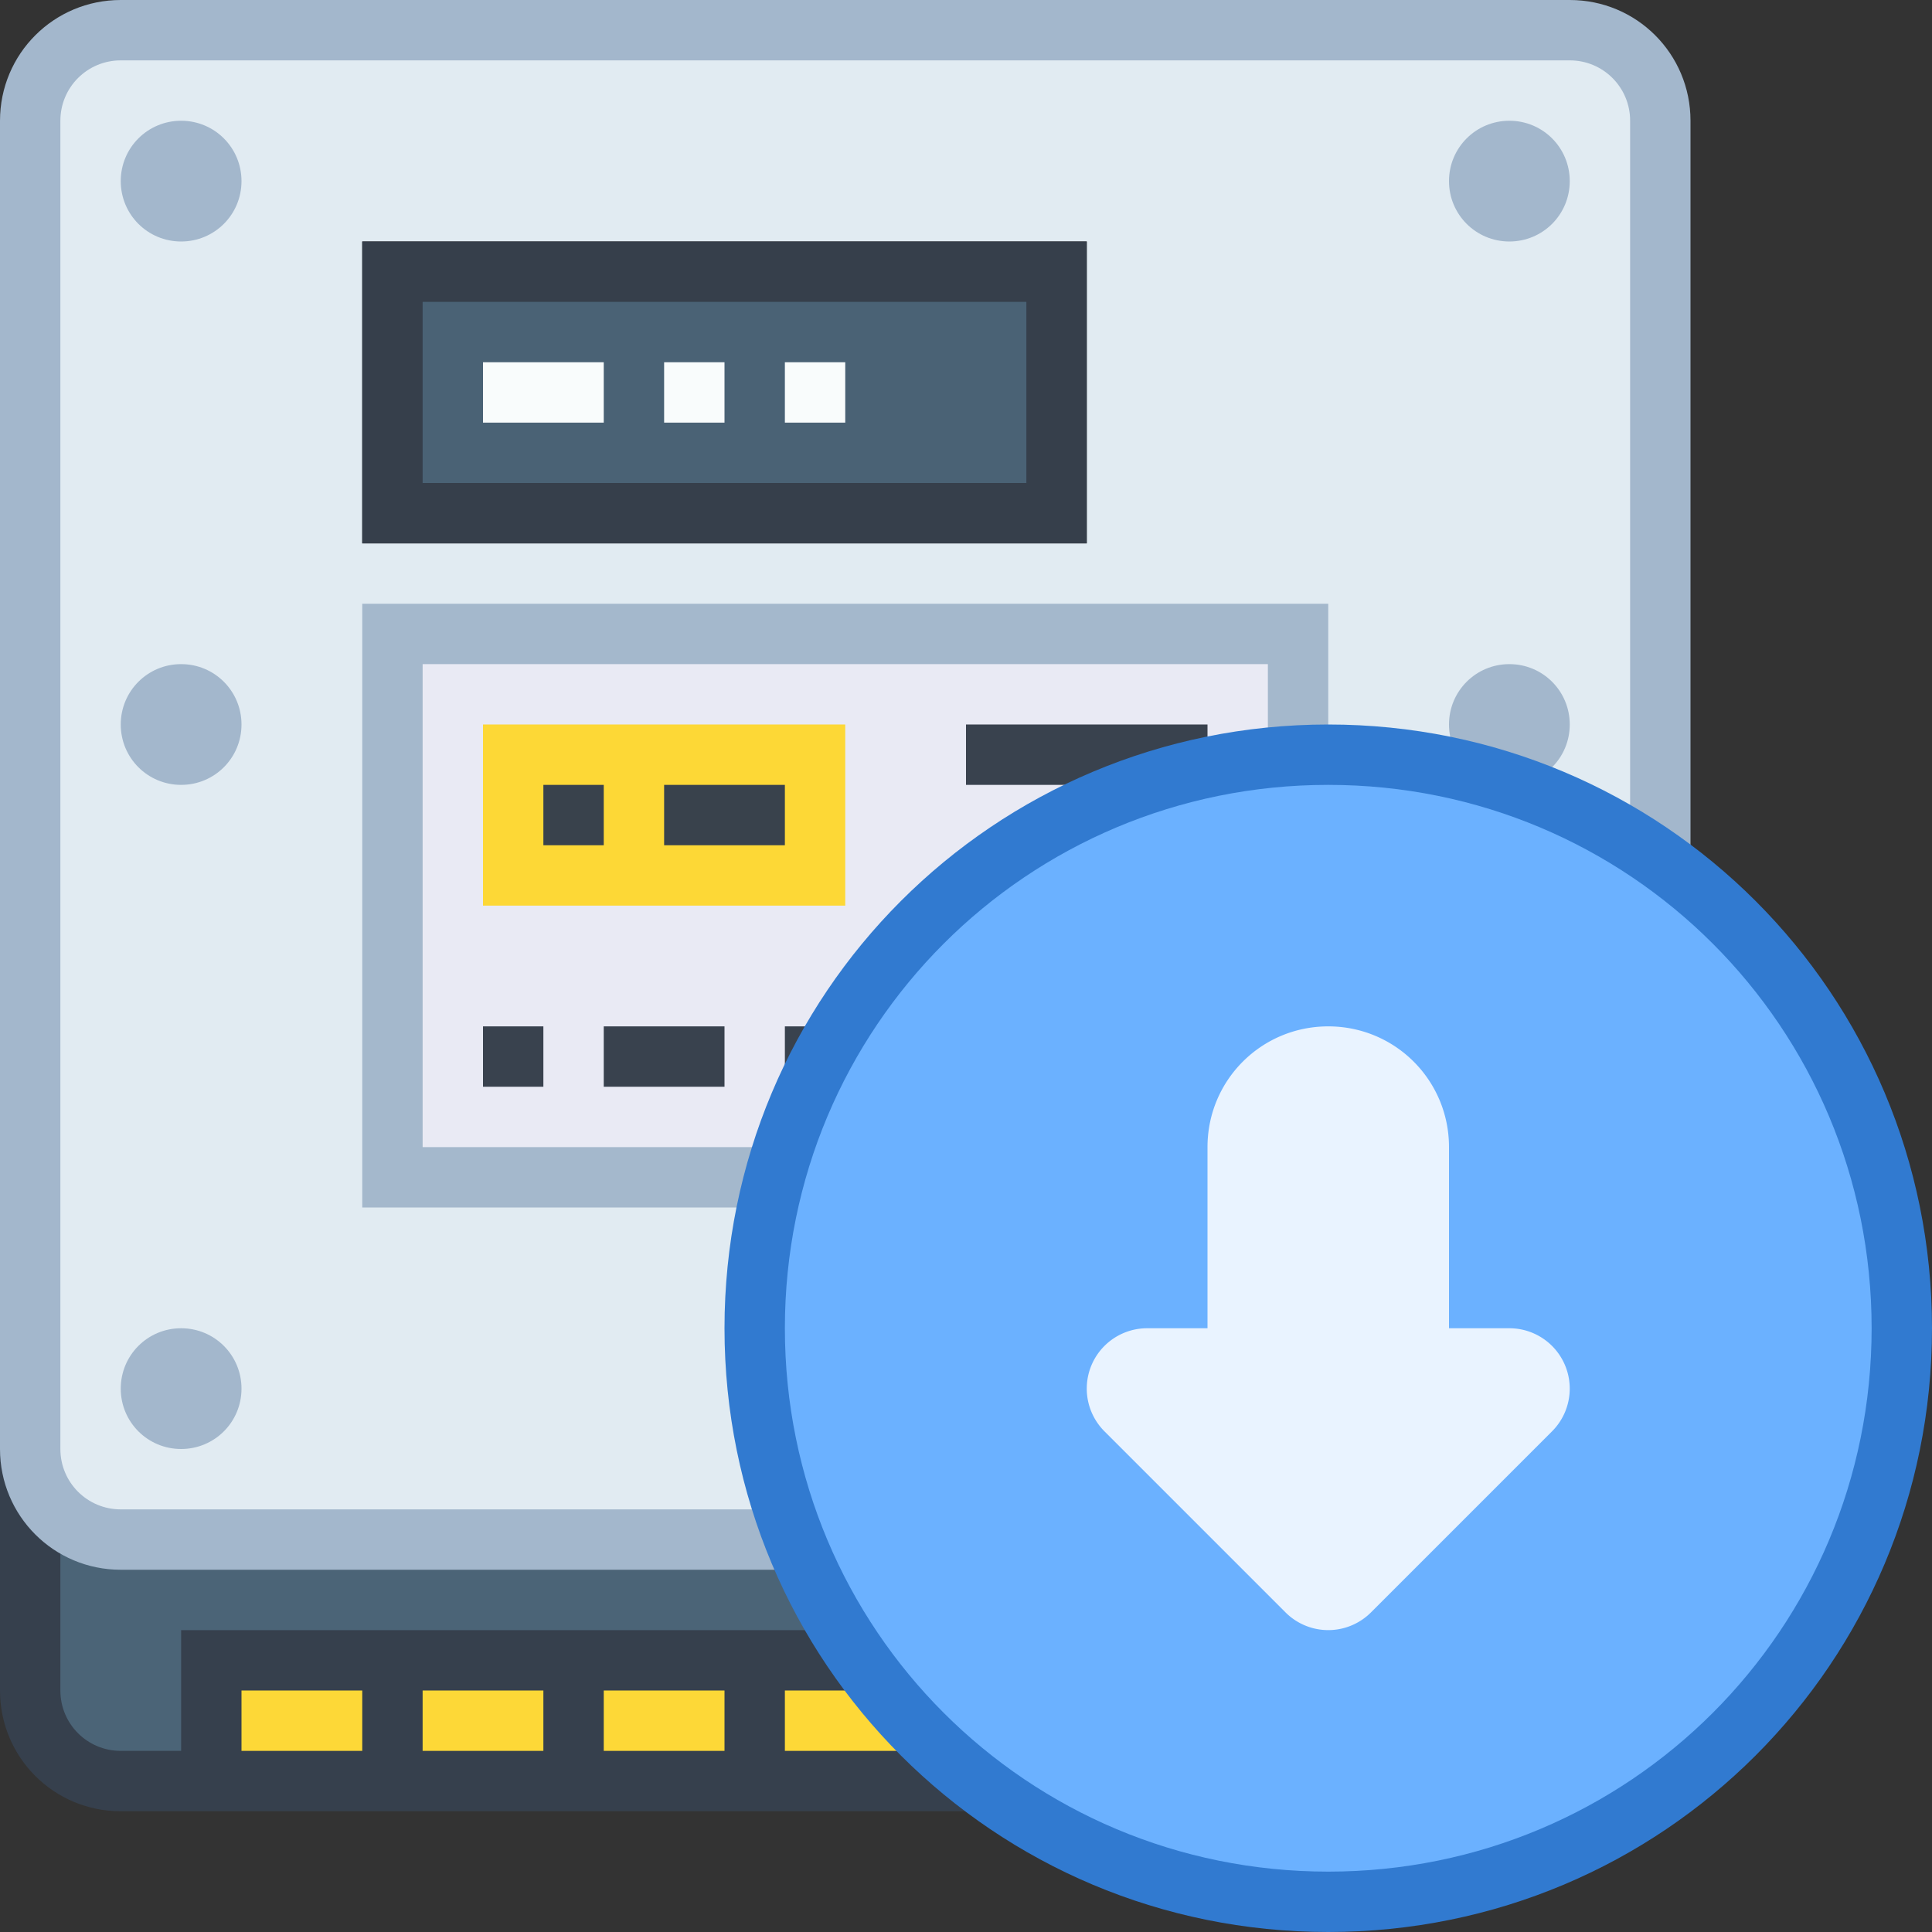 <?xml version="1.0" encoding="UTF-8" standalone="no"?>
<!-- Created with Inkscape (http://www.inkscape.org/) -->

<svg
   xmlns:dc="http://purl.org/dc/elements/1.1/"
   xmlns:cc="http://creativecommons.org/ns#"
   xmlns:rdf="http://www.w3.org/1999/02/22-rdf-syntax-ns#"
   xmlns:svg="http://www.w3.org/2000/svg"
   xmlns="http://www.w3.org/2000/svg"
   xmlns:sodipodi="http://sodipodi.sourceforge.net/DTD/sodipodi-0.dtd"
   xmlns:inkscape="http://www.inkscape.org/namespaces/inkscape"
   width="32"
   height="32"
   viewBox="0 0 32 32"
   version="1.1"
   id="svg8"
   inkscape:version="0.92.3 (2405546, 2018-03-11)"
   sodipodi:docname="system-os-installer.svg">
  <rect x="0" y="0" width="32" height="32" fill="#333333" stroke="none"/>
  <title
     id="title7895">Antu icon Theme</title>
  <defs
     id="defs2">
    <style
       id="current-color-scheme"
       type="text/css">
      .ColorScheme-Text {
        color:#122036;
      }
      </style>
    <style
       type="text/css"
       id="current-color-scheme-5">
      .ColorScheme-Text {
        color:#122036;
      }
      </style>
    <style
       id="current-color-scheme-6"
       type="text/css">
      .ColorScheme-Text {
        color:#122036;
      }
      </style>
    <style
       type="text/css"
       id="current-color-scheme-53">
      .ColorScheme-Text {
        color:#122036;
      }
      </style>
    <style
       id="current-color-scheme-5-7"
       type="text/css">
      .ColorScheme-Text {
        color:#122036;
      }
      </style>
    <style
       id="current-color-scheme-2"
       type="text/css">
      .ColorScheme-Text {
        color:#122036;
      }
      </style>
    <style
       id="current-color-scheme-1"
       type="text/css">
      .ColorScheme-Text {
        color:#122036;
      }
      </style>
    <style
       type="text/css"
       id="current-color-scheme-10">
      .ColorScheme-Text {
        color:#122036;
      }
      </style>
    <style
       id="current-color-scheme-0"
       type="text/css">
      .ColorScheme-Text {
        color:#122036;
      }
      </style>
    <style
       type="text/css"
       id="current-color-scheme-29">
      .ColorScheme-Text {
        color:#122036;
      }
      </style>
    <style
       id="current-color-scheme-5-1"
       type="text/css">
      .ColorScheme-Text {
        color:#122036;
      }
      </style>
    <style
       type="text/css"
       id="current-color-scheme-70">
      .ColorScheme-Text {
        color:#122036;
      }
      </style>
    <style
       id="current-color-scheme-5-9"
       type="text/css">
      .ColorScheme-Text {
        color:#122036;
      }
      </style>
    <style
       id="current-color-scheme-2-2"
       type="text/css">
      .ColorScheme-Text {
        color:#122036;
      }
      </style>
    <style
       id="current-color-scheme-1-7"
       type="text/css">
      .ColorScheme-Text {
        color:#122036;
      }
      </style>
    <style
       type="text/css"
       id="current-color-scheme-10-0">
      .ColorScheme-Text {
        color:#122036;
      }
      </style>
    <style
       id="current-color-scheme-0-9"
       type="text/css">
      .ColorScheme-Text {
        color:#122036;
      }
      </style>
    <style
       id="current-color-scheme-26"
       type="text/css">
      .ColorScheme-Text {
        color:#122036;
      }
      </style>
    <style
       id="current-color-scheme-7"
       type="text/css">
      .ColorScheme-Text {
        color:#122036;
      }
      </style>
  </defs>
  <sodipodi:namedview
     id="base"
     pagecolor="#ffffff"
     bordercolor="#666666"
     borderopacity="1.0"
     inkscape:pageopacity="0.0"
     inkscape:pageshadow="2"
     inkscape:zoom="15.999999"
     inkscape:cx="9.7739956"
     inkscape:cy="15.765865"
     inkscape:document-units="px"
     inkscape:current-layer="g1176-0"
     showgrid="true"
     units="px"
     inkscape:window-width="1874"
     inkscape:window-height="1141"
     inkscape:window-x="46"
     inkscape:window-y="30"
     inkscape:window-maximized="1"
     objecttolerance="10"
     gridtolerance="10"
     guidetolerance="10">
    <inkscape:grid
       type="xygrid"
       id="grid7897"
       empspacing="4" />
  </sodipodi:namedview>
  <g
     inkscape:label="Capa 1"
     inkscape:groupmode="layer"
     id="layer1"
     transform="translate(0,-282.65)">
    <g
       id="g1645"
       transform="translate(13,-7)">
      <g
         transform="translate(31,26)"
         id="layer1-2"
         inkscape:label="Capa 1" />
      <g
         inkscape:label="Capa 1"
         id="layer1-9"
         transform="translate(-15,6)">
        <g
           id="g1645-3"
           transform="translate(13,-7)">
          <g
             transform="translate(31,26)"
             id="layer1-2-6"
             inkscape:label="Capa 1" />
          <g
             id="g1176-0">
            <g
               id="g894"
               transform="translate(-57,-96)">
              <g
                 id="g935-6"
                 transform="translate(57,96)">
                <path
                   inkscape:connector-curvature="0"
                   style="fill:#36404d;fill-opacity:1;stroke:none;stroke-width:2;stroke-linecap:round;stroke-linejoin:round;stroke-miterlimit:4;stroke-dasharray:none;stroke-dashoffset:0;stroke-opacity:1"
                   d="m -9,311.65 h 24 c 1.108,0 2,0.892 2,2 v 5 c 0,1.108 -0.892,2 -2,2 H -9 c -1.108,0 -2,-0.892 -2,-2 v -5 c 0,-1.108 0.892,-2 2,-2 z"
                   id="rect842-2" />
                <path
                   inkscape:connector-curvature="0"
                   style="fill:#4b6477;fill-opacity:1;stroke:none;stroke-width:2;stroke-linecap:round;stroke-linejoin:round;stroke-miterlimit:4;stroke-dasharray:none;stroke-dashoffset:0;stroke-opacity:1"
                   d="m 4,23 c -0.554,0 -1,0.446 -1,1 v 5 c 0,0.554 0.446,1 1,1 h 1 v -2 h 19 v 2 h 4 c 0.554,0 1,-0.446 1,-1 v -5 c 0,-0.554 -0.446,-1 -1,-1 z"
                   id="path1024"
                   transform="translate(-13,289.65)" />
                <path
                   inkscape:connector-curvature="0"
                   style="fill:#a3b7cc;fill-opacity:1;stroke:none;stroke-width:2;stroke-linecap:round;stroke-linejoin:round;stroke-miterlimit:4;stroke-dasharray:none;stroke-dashoffset:0;stroke-opacity:1"
                   d="m -9,290.65 h 24 c 1.108,0 2,0.892 2,2 v 22 c 0,1.108 -0.892,2 -2,2 H -9 c -1.108,0 -2,-0.892 -2,-2 v -22 c 0,-1.108 0.892,-2 2,-2 z"
                   id="rect838-6" />
                <path
                   style="fill:#e1ebf2;fill-opacity:1;stroke:none;stroke-width:2;stroke-linecap:round;stroke-linejoin:round;stroke-miterlimit:4;stroke-dasharray:none;stroke-dashoffset:0;stroke-opacity:1"
                   d="M 4,2 C 3.446,2 3,2.446 3,3 v 22 c 0,0.554 0.446,1 1,1 h 24 c 0.554,0 1,-0.446 1,-1 V 3 C 29,2.446 28.554,2 28,2 Z M 5,3 C 5.554,3 6,3.446 6,4 6,4.554 5.554,5 5,5 4.446,5 4,4.554 4,4 4,3.446 4.446,3 5,3 Z m 22,0 c 0.554,0 1,0.446 1,1 0,0.554 -0.446,1 -1,1 C 26.446,5 26,4.554 26,4 26,3.446 26.446,3 27,3 Z M 5,12 c 0.554,0 1,0.446 1,1 0,0.554 -0.446,1 -1,1 -0.554,0 -1,-0.446 -1,-1 0,-0.554 0.446,-1 1,-1 z m 22,0 c 0.554,0 1,0.446 1,1 0,0.554 -0.446,1 -1,1 -0.554,0 -1,-0.446 -1,-1 0,-0.554 0.446,-1 1,-1 z M 5,23 c 0.554,0 1,0.446 1,1 0,0.554 -0.446,1 -1,1 -0.554,0 -1,-0.446 -1,-1 0,-0.554 0.446,-1 1,-1 z m 22,0 c 0.554,0 1,0.446 1,1 0,0.554 -0.446,1 -1,1 -0.554,0 -1,-0.446 -1,-1 0,-0.554 0.446,-1 1,-1 z"
                   transform="translate(-13,289.65)"
                   id="rect840-1"
                   inkscape:connector-curvature="0"
                   sodipodi:nodetypes="sssssssssssssssssssssssssssssssssssssss" />
              </g>
              <path
                 id="rect1082-8"
                 d="m 52,390.65 h 12 v 5 h -12 z"
                 style="opacity:0.98;fill:#181818;fill-opacity:1;stroke:none;stroke-width:2;stroke-linecap:round;stroke-linejoin:round;stroke-miterlimit:4;stroke-dasharray:none;stroke-dashoffset:0;stroke-opacity:1"
                 inkscape:connector-curvature="0" />
              <path
                 id="rect1084-7"
                 d="m 53,391.65 h 10 v 3 h -10 z"
                 style="opacity:0.98;fill:#414141;fill-opacity:1;stroke:none;stroke-width:2;stroke-linecap:round;stroke-linejoin:round;stroke-miterlimit:4;stroke-dasharray:none;stroke-dashoffset:0;stroke-opacity:1"
                 inkscape:connector-curvature="0" />
              <path
                 id="rect1098-9"
                 d="m 54,392.65 h 2 v 1 h -2 z"
                 style="opacity:0.98;fill:#fdffff;fill-opacity:1;stroke:none;stroke-width:2;stroke-linecap:round;stroke-linejoin:round;stroke-miterlimit:4;stroke-dasharray:none;stroke-dashoffset:0;stroke-opacity:1"
                 inkscape:connector-curvature="0" />
              <path
                 id="rect1100-2"
                 d="m 57,392.65 h 1 v 1 h -1 z"
                 style="opacity:0.98;fill:#fdffff;fill-opacity:1;stroke:none;stroke-width:2;stroke-linecap:round;stroke-linejoin:round;stroke-miterlimit:4;stroke-dasharray:none;stroke-dashoffset:0;stroke-opacity:1"
                 inkscape:connector-curvature="0" />
              <path
                 id="rect1102-0"
                 d="m 59,392.65 h 1 v 1 h -1 z"
                 style="opacity:0.98;fill:#fdffff;fill-opacity:1;stroke:none;stroke-width:2;stroke-linecap:round;stroke-linejoin:round;stroke-miterlimit:4;stroke-dasharray:none;stroke-dashoffset:0;stroke-opacity:1"
                 inkscape:connector-curvature="0" />
            </g>
            <path
               inkscape:connector-curvature="0"
               style="opacity:1;fill:#fdd837;fill-opacity:1;stroke:none;stroke-width:2;stroke-linecap:round;stroke-linejoin:round;stroke-miterlimit:4;stroke-dasharray:none;stroke-opacity:1"
               d="m 6,29 v 1 h 2 v -1 z m 3,0 v 1 h 2 v -1 z m 3,0 v 1 h 2 v -1 z m 3,0 v 1 h 2 v -1 z m 3,0 v 1 h 2 v -1 z m 3,0 v 1 h 2 v -1 z"
               transform="translate(-13,289.65)"
               id="rect848" />
          </g>
        </g>
      </g>
      <g
         transform="translate(-15,6)"
         id="g850">
        <path
           style="opacity:0.99;vector-effect:none;fill:#a4b8cc;fill-opacity:1;stroke:none;stroke-width:2;stroke-linecap:round;stroke-linejoin:round;stroke-miterlimit:4;stroke-dasharray:none;stroke-dashoffset:0;stroke-opacity:1"
           d="m 8,293.65 h 16 v 10 H 8 Z"
           id="rect843" />
        <path
           style="opacity:0.99;vector-effect:none;fill:#eaebf4;fill-opacity:1;stroke:none;stroke-width:2;stroke-linecap:round;stroke-linejoin:round;stroke-miterlimit:4;stroke-dasharray:none;stroke-dashoffset:0;stroke-opacity:1"
           d="m 9,294.65 h 14 v 8 H 9 Z"
           id="rect845" />
        <path
           inkscape:connector-curvature="0"
           id="rect857"
           d="m 10,295.65 h 6 v 3 h -6 z"
           style="opacity:0.99;vector-effect:none;fill:#fdd835;fill-opacity:1;stroke:none;stroke-width:2;stroke-linecap:round;stroke-linejoin:round;stroke-miterlimit:4;stroke-dasharray:none;stroke-dashoffset:0;stroke-opacity:1" />
        <path
           inkscape:connector-curvature="0"
           id="rect847"
           transform="translate(0,282.65)"
           d="m 18,13 v 1 h 4 v -1 z m -7,1 v 1 h 1 v -1 z m 2,0 v 1 h 2 v -1 z m 6,1 v 1 h 3 v -1 z m -9,3 v 1 h 1 v -1 z m 2,0 v 1 h 2 v -1 z m 3,0 v 1 h 1 v -1 z m 2,0 v 1 h 1 v -1 z m 2,0 v 1 h 2 v -1 z"
           style="opacity:0.99;vector-effect:none;fill:#38414d;fill-opacity:1;stroke:none;stroke-width:2;stroke-linecap:round;stroke-linejoin:round;stroke-miterlimit:4;stroke-dasharray:none;stroke-dashoffset:0;stroke-opacity:1" />
      </g>
      <path
         inkscape:connector-curvature="0"
         style="fill:#317ad0;fill-opacity:1;stroke:none;stroke-width:2;stroke-linecap:round;stroke-linejoin:round;stroke-miterlimit:4;stroke-dasharray:none;stroke-dashoffset:0;stroke-opacity:1"
         d="m 9,301.65 c 5.54,0 10,4.46 10,10 v 10e-6 c 0,5.54 -4.46,10 -10,10 -5.54,0 -10,-4.46 -10,-10 v -10e-6 c 0,-5.54 4.46,-10 10,-10 z"
         id="rect937" />
      <path
         inkscape:connector-curvature="0"
         style="fill:#6bb1ff;fill-opacity:1;stroke:none;stroke-width:2;stroke-linecap:round;stroke-linejoin:round;stroke-miterlimit:4;stroke-dasharray:none;stroke-dashoffset:0;stroke-opacity:1"
         d="m 9,302.65 c 4.986,0 9,4.014 9,9 0,4.986 -4.014,9 -9,9 -4.986,0 -9,-4.014 -9,-9 0,-4.986 4.014,-9 9,-9 z"
         id="rect939" />
      <g
         transform="translate(51,26)"
         id="layer1-8"
         inkscape:label="Capa 1">
        <g
           transform="translate(39,-16)"
           id="g7878">
          <path
             inkscape:connector-curvature="0"
             style="opacity:1;fill:#e9f3ff;fill-opacity:1;stroke:none;stroke-width:1;stroke-opacity:1"
             d="m -81,296.65 c 1.108,0 2,0.892 2,2 v 3 h 1 a 1,1 0 0 1 0.707,1.707 l -3,3 a 1,1 0 0 1 -1.414,0 l -3,-3 A 1,1 0 0 1 -84,301.65 h 1 v -3 c 0,-1.108 0.892,-2 2,-2 z"
             id="path7212-4" />
        </g>
      </g>
      <path
         id="rect1082"
         d="M -7,293.65 H 5 v 5 H -7 Z"
         style="opacity:0.98;fill:#36404c;fill-opacity:1;stroke:none;stroke-width:2;stroke-linecap:round;stroke-linejoin:round;stroke-miterlimit:4;stroke-dasharray:none;stroke-dashoffset:0;stroke-opacity:1"
         inkscape:connector-curvature="0" />
      <path
         id="rect1084"
         d="M -6,294.65 H 4 v 3 H -6 Z"
         style="opacity:0.98;fill:#4b6376;fill-opacity:1;stroke:none;stroke-width:2;stroke-linecap:round;stroke-linejoin:round;stroke-miterlimit:4;stroke-dasharray:none;stroke-dashoffset:0;stroke-opacity:1"
         inkscape:connector-curvature="0" />
      <path
         id="rect1098"
         d="m -5,295.65 h 2 v 1 h -2 z"
         style="opacity:0.98;fill:#fdffff;fill-opacity:1;stroke:none;stroke-width:2;stroke-linecap:round;stroke-linejoin:round;stroke-miterlimit:4;stroke-dasharray:none;stroke-dashoffset:0;stroke-opacity:1"
         inkscape:connector-curvature="0" />
      <path
         id="rect1100"
         d="m -2,295.65 h 1 v 1 h -1 z"
         style="opacity:0.98;fill:#fdffff;fill-opacity:1;stroke:none;stroke-width:2;stroke-linecap:round;stroke-linejoin:round;stroke-miterlimit:4;stroke-dasharray:none;stroke-dashoffset:0;stroke-opacity:1"
         inkscape:connector-curvature="0" />
      <path
         id="rect1102"
         d="m 0,295.65 h 1 v 1 H 0 Z"
         style="opacity:0.98;fill:#fdffff;fill-opacity:1;stroke:none;stroke-width:2;stroke-linecap:round;stroke-linejoin:round;stroke-miterlimit:4;stroke-dasharray:none;stroke-dashoffset:0;stroke-opacity:1"
         inkscape:connector-curvature="0" />
    </g>
  </g>
</svg>
